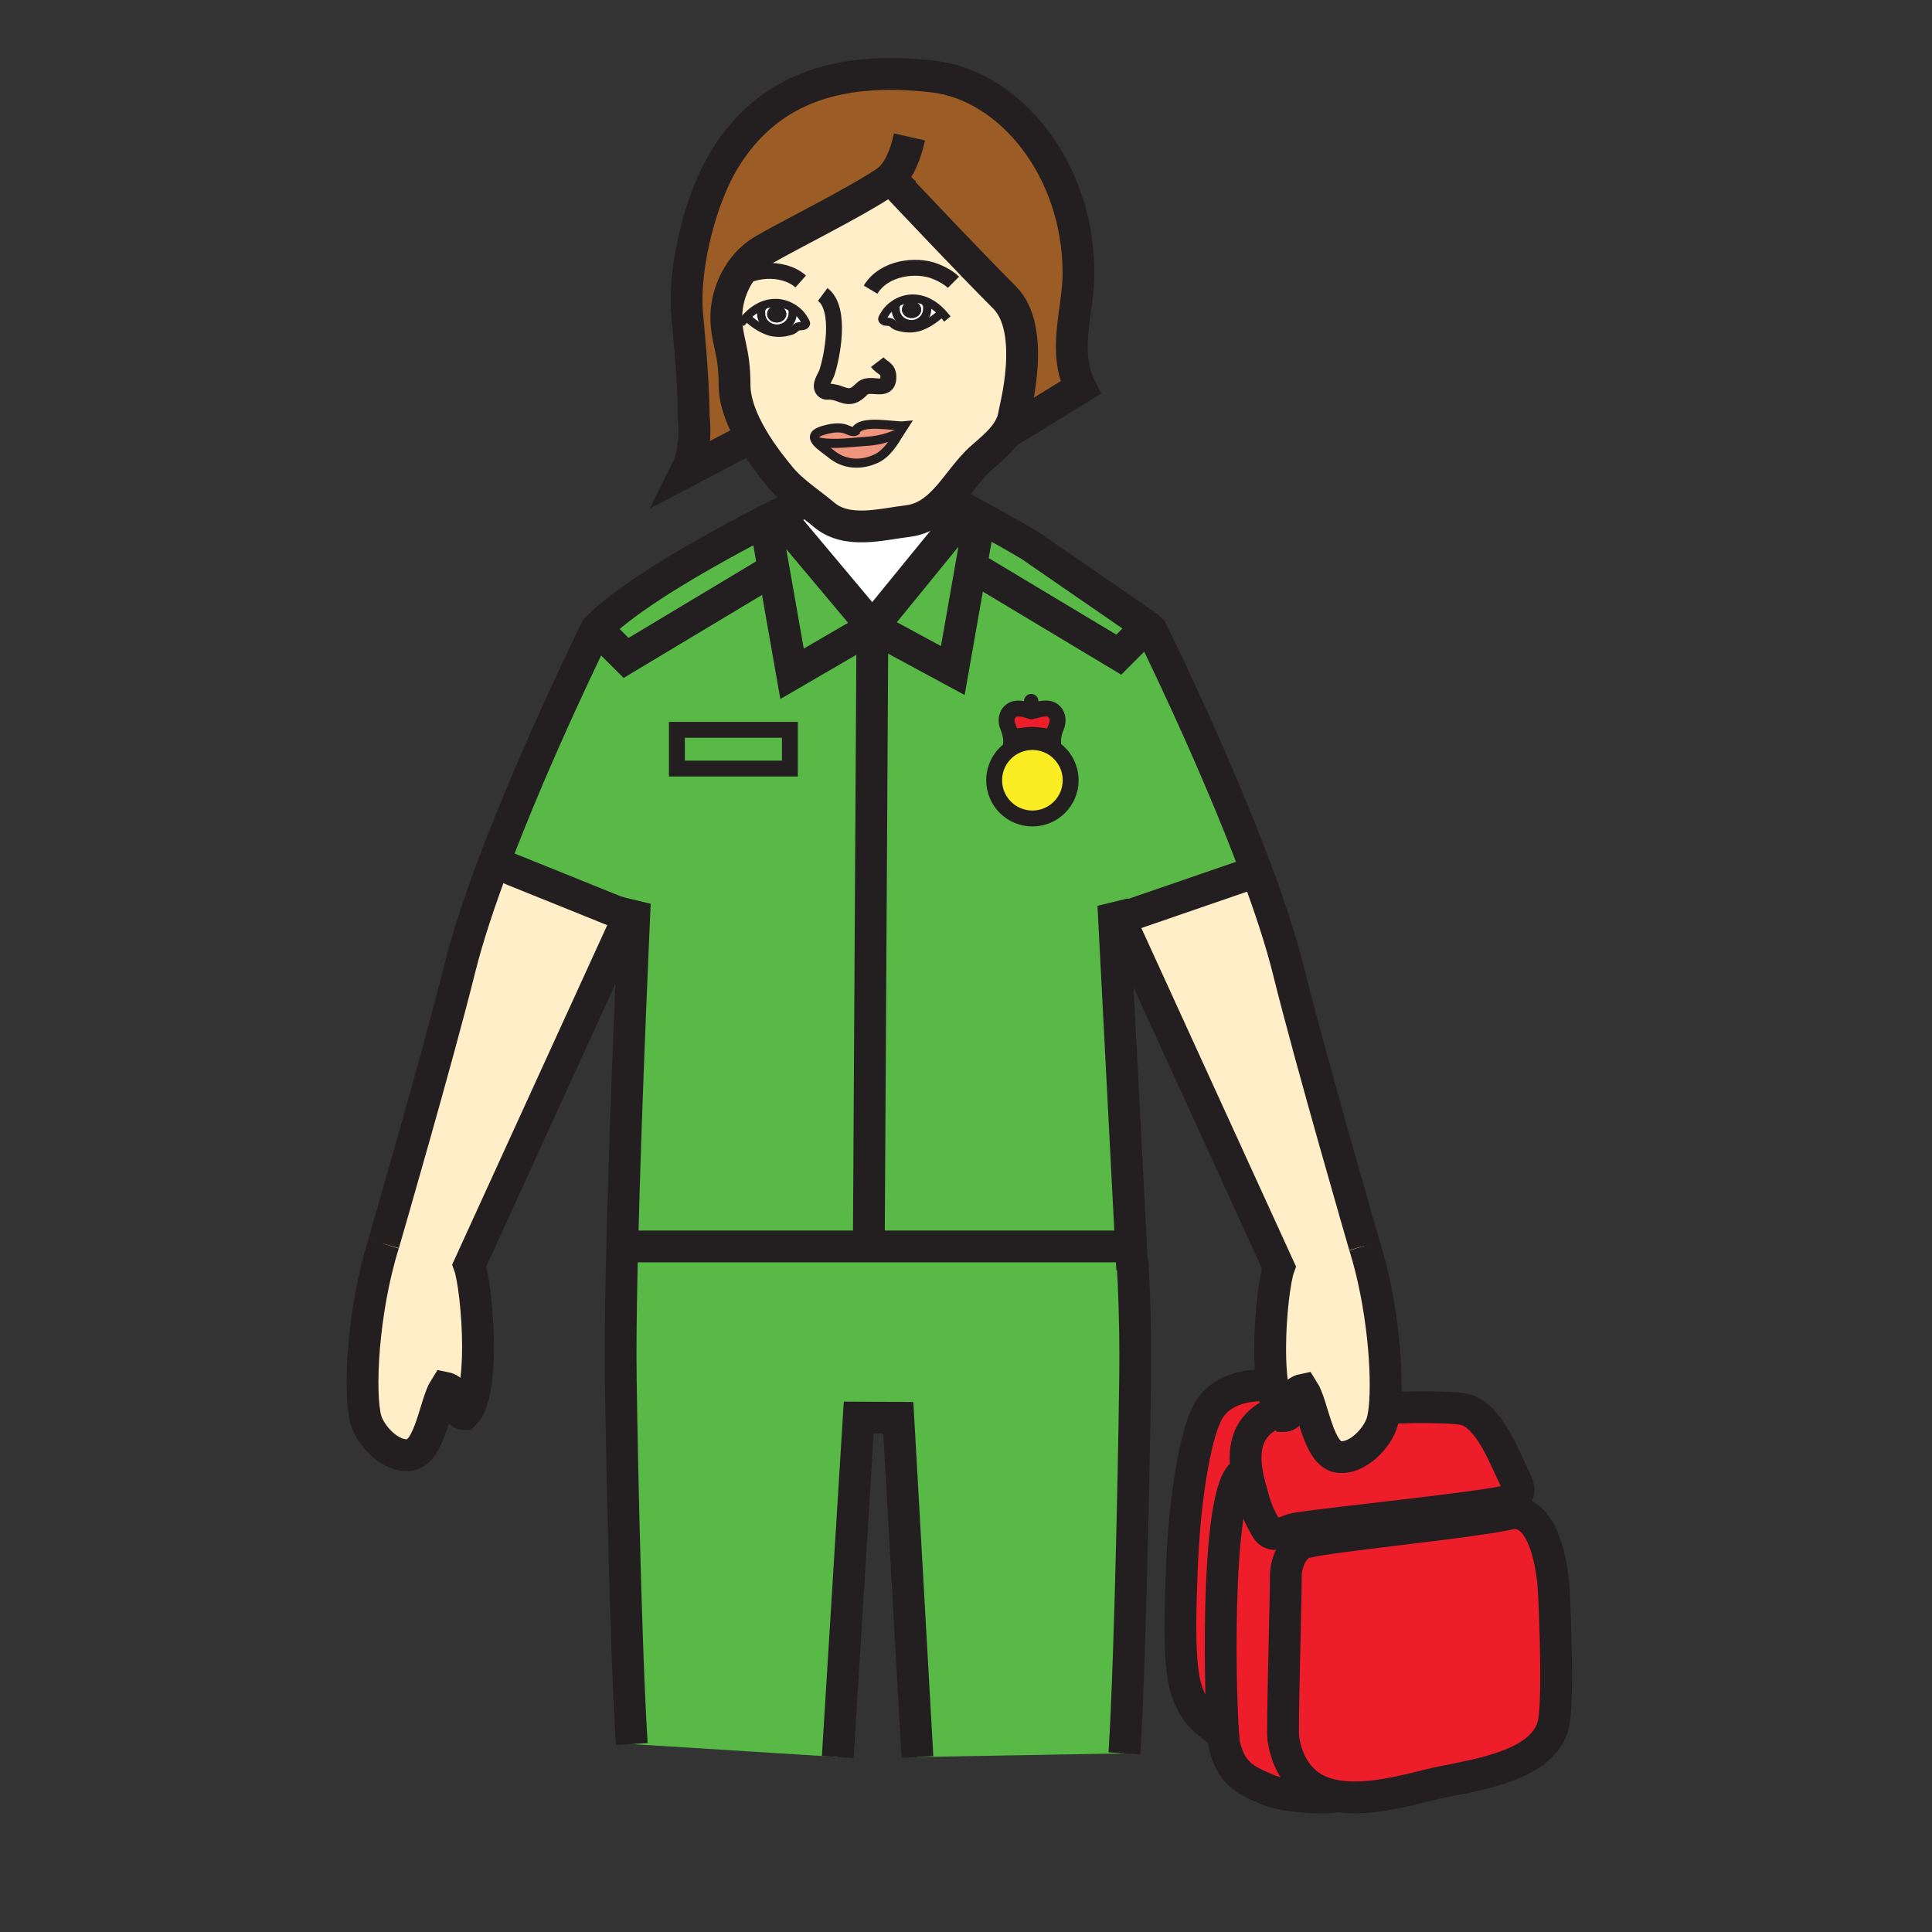 <?xml version="1.0" encoding="iso-8859-1"?>
<!-- Generator: Adobe Illustrator 12.0.1, SVG Export Plug-In . SVG Version: 6.00 Build 51448)  -->
<!DOCTYPE svg PUBLIC "-//W3C//DTD SVG 1.1//EN" "http://www.w3.org/Graphics/SVG/1.1/DTD/svg11.dtd">
<svg  version="1.1" id="Layer_1" xmlns="http://www.w3.org/2000/svg" xmlns:xlink="http://www.w3.org/1999/xlink" width="850.394" height="850.394"
	 viewBox="0 0 850.394 850.394" style="overflow:visible;enable-background:new 0 0 850.394 850.394;" xml:space="preserve">
<rect x="0" y="0" width="850.394" height="850.394" fill="#333333" stroke="none"/>
<g>
	<g id="XMLID_1_">
		<g>
			<path style="fill:#FFFFFF;" d="M425.52,225.09L384,276l-41.5-49.47c6.7-3.37,10.93-5.38,10.93-5.38l0.32-1.6
				c3.03,2.36,6.11,4.62,8.87,6.96c10.18,8.61,25.09,4.29,36.93,2.85c7.13-0.87,12.29-4.8,16.82-9.7L417,220
				c0,0,3.33,1.71,8.77,4.62L425.52,225.09z"/>
			<path style="fill:#58B947;" d="M498.14,554.4l0.311-0.021c0.75,12.7,1.25,27.21,1.25,43.34c0,18.09-1.98,130.5-4.78,174.05
				l-91.1,1.601L395.4,624.06l-17.42-0.09l-9.23,149.4l-90.67-5.69c-2.87-44.58-4.92-152.359-4.92-170.779
				c0-13.61,0.28-30.351,0.72-48.301l3.87,0.03h104.66h112.26l3.17-0.16L498.14,554.4z"/>
			<path style="fill:#58B947;" d="M336.82,229.42l3.73,21.2l-64.98,38.97l-12.97-12.96c11.8-11.79,34.5-25.65,54.26-36.58
				C324.15,236.02,331.03,232.4,336.82,229.42z"/>
			<path style="fill:#58B947;" d="M431.37,227.65l-0.18,0.33l-3.721,21.19l-8.08,45.98L384,276l41.52-50.91l0.25-0.47
				C427.45,225.52,429.33,226.53,431.37,227.65z"/>
			<path style="fill:#58B947;" d="M431.37,227.65c6.1,3.32,13.66,7.54,21.72,12.26l51.86,35.74l-12.5,12.5l-64.98-38.98l3.721-21.19
				L431.37,227.65z"/>
			<path style="fill:#58B947;" d="M463.65,324.28c0.159-1.21,0.5-2.57,1.13-4.01c2.09-4.79-0.58-8.42-4.221-8.42
				c-3.31,0-4.229,0.96-6.399,1.12l-0.271-0.03c-1.81-0.27-2.85-1.06-5.87-1.06c-3.64,0-6.31,3.63-4.21,8.41
				c0.631,1.44,0.971,2.8,1.131,4.01c0.39,2.82-0.171,4.79-0.171,4.79l0.24,0.39c-4.47,3.03-7.42,8.15-7.42,13.96
				c0,9.29,7.54,16.83,16.84,16.83c9.29,0,16.83-7.54,16.83-16.83c0-5.9-3.029-11.08-7.62-14.09l0.181-0.28
				C463.82,329.07,463.26,327.1,463.65,324.28z M553.12,383.58L552,384l-59.19,20.38l-2.75-6.02l7.78,150.11l-3.17,0.16H382.41
				L384,276l35.39,19.15l8.08-45.98l64.98,38.98l12.5-12.5l1.91,1.85C506.86,277.5,534.11,332.44,553.12,383.58z"/>
			<path style="fill:#FFEEC8;" d="M328.54,139.53l0.15,0.14c2.73,2.53,5.88,4.78,9.52,6.08c2.21,0.79,5.25,0.93,7.55,0.45
				c0.98-0.2,2.19-0.44,3.09-0.86c0.77-0.35,1.41-1.16,2.12-1.5c1.06-0.49,2.26-0.06,3.24-0.67c1.17-0.72,0.28-1.53-0.38-2.71
				c-1.09-1.93-2.77-3.59-4.75-4.81c-2.24-1.4-4.86-2.24-7.43-2.3c-2.23-0.05-4.32,0.41-6.26,1.24
				C332.82,135.69,330.52,137.44,328.54,139.53z M414.59,137.59c-1.98-2.09-4.29-3.84-6.87-4.94c-1.94-0.83-4.03-1.29-6.26-1.24
				c-2.56,0.06-5.18,0.89-7.41,2.29c-1.98,1.22-3.67,2.88-4.76,4.82c-0.67,1.17-1.54,1.99-0.38,2.71c0.99,0.62,2.17,0.18,3.24,0.67
				c0.71,0.33,1.35,1.15,2.11,1.49c0.91,0.43,2.12,0.67,3.09,0.87c2.32,0.48,5.35,0.34,7.55-0.45c3.64-1.29,6.8-3.55,9.54-6.08
				L414.59,137.59z M442.76,190.83c-2.77,3.86-6.689,7.15-10.399,10.36c-5.99,5.19-10.53,12.55-15.99,18.47
				c-4.53,4.9-9.69,8.83-16.82,9.7c-11.84,1.44-26.75,5.76-36.93-2.85c-2.76-2.34-5.84-4.6-8.87-6.96
				c-3.88-3.04-7.67-6.22-10.6-9.91c-1.78-2.23-7.46-8.93-12.29-17.26c-4.07-7.04-7.53-15.24-7.53-22.91
				c0-15.27-3.38-18.92-3.63-29.06c-0.12-5.12,0.99-10.36,3.12-15.14c2.37-5.34,5.99-10.09,10.56-13.44
				c6.67-4.9,42.95-22.21,58.48-33.09c0.23,0.49,0.6,0.81,1.12,0.96c5.63,5.97,33.89,35.94,49.18,51.22
				c14.24,14.25,4.54,49.2,4.24,51.35C445.95,185.47,444.61,188.27,442.76,190.83z M397.86,187.45c-4.04,0.41-19.21-3.09-21.4,2.4
				c-1.35,0.57-3.57-0.89-5.08-1.23c-2.83-0.66-6.13-0.04-8.89,0.76c-4.43,1.29-4.65,3.04-3.25,4.88c1.44,1.91,4.62,3.91,6.67,5.6
				c5.51,4.55,12.68,5.14,19.38,2.18c4.94-2.18,7.86-6.98,10.63-11.51C396.57,189.48,397.21,188.44,397.86,187.45z"/>
			<path style="fill:#FBED24;" d="M463.64,329.35c4.591,3.01,7.62,8.19,7.62,14.09c0,9.29-7.54,16.83-16.83,16.83
				c-9.3,0-16.84-7.54-16.84-16.83c0-5.81,2.95-10.93,7.42-13.96c2.69-1.81,5.931-2.87,9.42-2.87
				C457.83,326.61,460.99,327.62,463.64,329.35z"/>
			<rect x="297.94" y="321.23" style="fill:#58B947;" width="49.74" height="17.06"/>
			<path style="fill:#58B947;" d="M384,276l-1.59,272.63H277.75l-3.87-0.03c1.64-67.119,5.54-151.109,5.54-151.109l-2.73,5.98
				L221,381l-3.52-1.32c18.94-50.26,45.12-103.05,45.12-103.05l12.97,12.96l64.98-38.97l8.08,45.97L384,276z M347.68,338.29v-17.06
				h-49.74v17.06H347.68z"/>
			<path style="fill:#58B947;" d="M340.55,250.62l-3.73-21.2c2.04-1.05,3.94-2.01,5.68-2.89L384,276l-35.37,20.59L340.55,250.62z"/>
			<path style="fill:#ED1E29;" d="M557.43,672.95c-4.479-7.811-4.819-10.13-6.42-15.73c-0.71-2.47-1.63-5.68-2.2-9.189
				c-1.42-8.641-0.79-19.11,9.881-24.91l4.46-2.45c0.56,1.05,1.18,1.94,1.88,2.63c5.149,0,1.569-10.16,8.54-11.609
				c4.449,6.92,6.56,28.619,15.779,29.619c8.33,0.98,17.15-8.649,19.051-15.479c0.43-1.54,0.779-3.53,1.029-5.89L610,620
				c5.76-0.86,29.98-0.95,35.02,0.47c10.511,2.96,17.08,20.82,21.54,29.92c2.11,4.301,3.381,7.11-1.46,9.73
				c-1.13,0.61-5.56,1.439-11.939,2.39c-25.03,3.721-80.141,9.3-83.99,10.59C564.85,674.54,559.83,677.13,557.43,672.95z"/>
			<path style="fill:#FFEEC8;" d="M560.1,610c-0.729-4.87-1.029-10.5-1.029-16.25c0-15.15,2.09-31.1,3.85-35.92l-70.11-153.45
				L552,384l1.12-0.42c5.79,15.53,10.8,30.71,14.07,43.9c9.64,39.039,33.43,120.85,33.43,120.85c8.03,25.6,10.42,56.35,8.81,71.61
				c-0.25,2.359-0.6,4.35-1.029,5.89c-1.9,6.83-10.721,16.46-19.051,15.479c-9.22-1-11.33-22.699-15.779-29.619
				c-6.971,1.449-3.391,11.609-8.54,11.609c-0.7-0.689-1.32-1.58-1.88-2.63C561.74,618.02,560.75,614.31,560.1,610z"/>
			<path style="fill:#ED1E29;" d="M548.81,648.03c-13.649,0.09-12.159,92.76-10.369,115.739l-0.24,0.021
				c-3.181-3.14-5.95-4.771-9.41-8.25c-1.96-1.95-6.19-7.7-7.74-16.58c-2.33-13.25-1.38-33.96-0.79-49.5
				c1.01-26.54,5.29-57.3,11.66-68.5c5.11-9,17-12.16,28.18-10.96c0.65,4.31,1.641,8.02,3.051,10.67l-4.46,2.45
				C548.02,628.92,547.39,639.39,548.81,648.03z"/>
			<path style="fill:#ED1E29;" d="M569.17,673.1c3.85-1.29,58.96-6.869,83.99-10.59l0.87,5.66c-24.79,3.83-71.061,8.33-79.7,10.88
				c-5.38,1.601-8.35,9-8.35,14.561c0,11.409-1.69,68.1-1.12,71.729c1.18,7.44,4.1,14.2,9.76,19.16c3.93,3.45,8.89,5.31,14.31,6.13
				c-6.84,1.33-23.21,0.13-29.92-2.51c-11.54-4.57-17.02-7.86-20.01-19.62c-0.18-0.7-0.37-2.33-0.56-4.73
				c-1.79-22.979-3.28-115.649,10.369-115.739c0.57,3.51,1.49,6.72,2.2,9.189c1.601,5.601,1.94,7.92,6.42,15.73
				C559.83,677.13,564.85,674.54,569.17,673.1z"/>
			<path style="fill:#ED1E29;" d="M588.93,790.63c-5.42-0.82-10.38-2.68-14.31-6.13c-5.66-4.96-8.58-11.72-9.76-19.16
				c-0.57-3.63,1.12-60.32,1.12-71.729c0-5.561,2.97-12.96,8.35-14.561c8.64-2.55,54.91-7.05,79.7-10.88
				c4.12-0.63,7.649-1.24,10.31-1.83c14.561-3.21,18.97,21.71,19.59,33.87c0.551,10.71,2.19,50.73-0.38,59.56
				c-5.59,19.141-38.41,21.87-54.55,25.891C618.23,788.35,602.18,792.62,588.93,790.63z"/>
			<path style="fill:#ED1E29;" d="M453.89,312.94l0.271,0.03c2.17-0.16,3.09-1.12,6.399-1.12c3.641,0,6.311,3.63,4.221,8.42
				c-0.63,1.44-0.971,2.8-1.13,4.01c-0.61-0.11-6.521-1.15-9.41-1.15l-0.351,0.03c-2.899,0-8.359,1.03-8.949,1.14
				c-0.16-1.21-0.5-2.57-1.131-4.01c-2.1-4.78,0.57-8.41,4.21-8.41C451.04,311.88,452.08,312.67,453.89,312.94z"/>
			<path style="fill:#EF947D;" d="M395.92,190.53c-2.77,4.53-5.69,9.33-10.63,11.51c-6.7,2.96-13.87,2.37-19.38-2.18
				c-2.05-1.69-5.23-3.69-6.67-5.6c5.43,1.59,13.51,0.68,18.96,0.25C383.68,194.08,388.17,194.04,395.92,190.53z"/>
			<path style="fill:#EF947D;" d="M378.2,194.51c-5.45,0.43-13.53,1.34-18.96-0.25c-1.4-1.84-1.18-3.59,3.25-4.88
				c2.76-0.8,6.06-1.42,8.89-0.76c1.51,0.34,3.73,1.8,5.08,1.23c2.19-5.49,17.36-1.99,21.4-2.4c-0.65,0.99-1.29,2.03-1.94,3.08
				C388.17,194.04,383.68,194.08,378.2,194.51z"/>
			<path style="fill:#FFEEC8;" d="M276.69,403.47l-70.12,153.49c1.76,4.82,3.83,20.73,3.83,35.86c0,12.859-1.5,25.149-5.96,29.609
				c-5.12,0-1.57-10.18-8.56-11.6c-4.44,6.91-6.55,28.61-15.76,29.62c-8.31,0.99-17.14-8.681-19.05-15.47
				c-3.24-11.561-1.5-47.961,7.77-77.53c0,0,23.78-81.811,33.45-120.84c3.48-14.041,8.94-30.351,15.19-46.93L221,381L276.69,403.47z
				"/>
			<path style="fill:#9C5C25;" d="M322.82,125.27c-2.13,4.78-3.24,10.02-3.12,15.14c0.25,10.14,3.63,13.79,3.63,29.06
				c0,7.67,3.46,15.87,7.53,22.91l-28.94,15.22c5.29-10.58,3.45-23.65,3.45-23.65c-0.2-20.11-2.66-42.05-3-46.8
				c-1.42-19.71,5.9-49.66,16.53-66.97c17.9-29.15,47.05-41.71,91.96-36.47c33.371,3.89,63.85,40.38,63.85,86.63
				c0,16.2-7.19,34.11,0.91,50.27l-32.86,20.22c1.851-2.56,3.19-5.36,3.641-8.56c0.3-2.15,10-37.1-4.24-51.35
				c-15.29-15.28-43.55-45.25-49.18-51.22c-0.63-0.68-0.98-1.05-0.98-1.05c-0.05,0.03-0.09,0.06-0.14,0.09
				c-15.53,10.88-51.81,28.19-58.48,33.09C328.81,115.18,325.19,119.93,322.82,125.27z"/>
			<path style="fill:#FFFFFF;" d="M348.88,137.98c0,3.66-3.1,6.62-6.93,6.62c-3.83,0-6.93-2.96-6.93-6.62
				c0-1.37-0.14-1.72,0.61-2.78l-0.24-0.61c1.94-0.83,4.03-1.29,6.26-1.24c2.57,0.06,5.19,0.9,7.43,2.3l-0.35,0.56
				C349.16,137.06,348.88,136.96,348.88,137.98z M346.1,138.23c0-2.05-1.88-3.71-4.21-3.71c-2.34,0-4.23,1.66-4.23,3.71
				c0,2.06,1.89,3.72,4.23,3.72C344.22,141.95,346.1,140.29,346.1,138.23z"/>
			<path style="fill:#FFFFFF;" d="M341.95,144.6c3.83,0,6.93-2.96,6.93-6.62c0-1.02,0.28-0.92-0.15-1.77l0.35-0.56
				c1.98,1.22,3.66,2.88,4.75,4.81c0.66,1.18,1.55,1.99,0.38,2.71c-0.98,0.61-2.18,0.18-3.24,0.67c-0.71,0.34-1.35,1.15-2.12,1.5
				c-0.9,0.42-2.11,0.66-3.09,0.86c-2.3,0.48-5.34,0.34-7.55-0.45c-3.64-1.3-6.79-3.55-9.52-6.08l-0.15-0.14
				c1.98-2.09,4.28-3.84,6.85-4.94l0.24,0.61c-0.75,1.06-0.61,1.41-0.61,2.78C335.02,141.64,338.12,144.6,341.95,144.6z"/>
			<path style="fill:#FFFFFF;" d="M401.23,132.57c-2.33,0-4.22,1.67-4.22,3.72s1.89,3.71,4.22,3.71c2.34,0,4.23-1.66,4.23-3.71
				S403.57,132.57,401.23,132.57z M394.05,133.7c2.23-1.4,4.85-2.23,7.41-2.29c2.23-0.05,4.32,0.41,6.26,1.24l-0.24,0.61
				c0.75,1.05,0.62,1.41,0.62,2.78c0,3.65-3.1,6.62-6.93,6.62s-6.94-2.97-6.94-6.62c0-1.02-0.27-0.92,0.16-1.78L394.05,133.7z"/>
			<path style="fill:#FFFFFF;" d="M394.23,136.04c0,3.65,3.11,6.62,6.94,6.62s6.93-2.97,6.93-6.62c0-1.37,0.13-1.73-0.62-2.78
				l0.24-0.61c2.58,1.1,4.89,2.85,6.87,4.94l-0.15,0.14c-2.74,2.53-5.9,4.79-9.54,6.08c-2.2,0.79-5.23,0.93-7.55,0.45
				c-0.97-0.2-2.18-0.44-3.09-0.87c-0.76-0.34-1.4-1.16-2.11-1.49c-1.07-0.49-2.25-0.05-3.24-0.67c-1.16-0.72-0.29-1.54,0.38-2.71
				c1.09-1.94,2.78-3.6,4.76-4.82l0.34,0.56C393.96,135.12,394.23,135.02,394.23,136.04z"/>
			<path style="fill:#231F20;" d="M401.23,134.64c0.84,0,1.52,0.74,1.52,1.65s-0.68,1.65-1.52,1.65s-1.51-0.74-1.51-1.65
				S400.39,134.64,401.23,134.64z"/>
			<path style="fill:#231F20;" d="M402.75,136.29c0-0.91-0.68-1.65-1.52-1.65s-1.51,0.74-1.51,1.65s0.67,1.65,1.51,1.65
				S402.75,137.2,402.75,136.29z M401.23,132.57c2.34,0,4.23,1.67,4.23,3.72s-1.89,3.71-4.23,3.71c-2.33,0-4.22-1.66-4.22-3.71
				S398.9,132.57,401.23,132.57z"/>
			<path style="fill:#231F20;" d="M341.89,139.89c-0.85,0-1.52-0.74-1.52-1.66c0-0.91,0.67-1.64,1.52-1.64
				c0.83,0,1.51,0.73,1.51,1.64C343.4,139.15,342.72,139.89,341.89,139.89z"/>
			<path style="fill:#231F20;" d="M341.89,141.95c-2.34,0-4.23-1.66-4.23-3.72c0-2.05,1.89-3.71,4.23-3.71
				c2.33,0,4.21,1.66,4.21,3.71C346.1,140.29,344.22,141.95,341.89,141.95z M341.89,136.59c-0.85,0-1.52,0.73-1.52,1.64
				c0,0.92,0.67,1.66,1.52,1.66c0.83,0,1.51-0.74,1.51-1.66C343.4,137.32,342.72,136.59,341.89,136.59z"/>
		</g>
		<g>
			<path style="fill:none;stroke:#231F20;stroke-width:14;" d="M168.84,547.45c0,0,23.78-81.811,33.45-120.84
				c3.48-14.041,8.94-30.351,15.19-46.93c18.94-50.26,45.12-103.05,45.12-103.05c11.8-11.79,34.5-25.65,54.26-36.58
				c7.29-4.03,14.17-7.65,19.96-10.63c2.04-1.05,3.94-2.01,5.68-2.89c6.7-3.37,10.93-5.38,10.93-5.38"/>
			<path style="fill:none;stroke:#231F20;stroke-width:14;" d="M278.08,767.68c-2.87-44.58-4.92-152.359-4.92-170.779
				c0-13.61,0.28-30.351,0.72-48.301c1.64-67.119,5.54-151.109,5.54-151.109l-2.73,5.98l-70.12,153.49
				c1.76,4.82,3.83,20.73,3.83,35.86c0,12.859-1.5,25.149-5.96,29.609c-5.12,0-1.57-10.18-8.56-11.6
				c-4.44,6.91-6.55,28.61-15.76,29.62c-8.31,0.99-17.14-8.681-19.05-15.47c-3.24-11.561-1.5-47.961,7.77-77.53"/>
			<path style="fill:none;stroke:#231F20;stroke-width:14;" d="M600.62,548.33c0,0-23.79-81.811-33.43-120.85
				c-3.271-13.19-8.28-28.371-14.07-43.9c-19.01-51.14-46.26-106.08-46.26-106.08l-1.91-1.85l-51.86-35.74
				c-8.06-4.72-15.62-8.94-21.72-12.26c-2.04-1.12-3.92-2.13-5.6-3.03C420.33,221.71,417,220,417,220"/>
			<path style="fill:none;stroke:#231F20;stroke-width:14;" d="M498.37,558.76l-0.23-4.359l-0.3-5.931l-7.78-150.11l2.75,6.02
				l70.11,153.45c-1.76,4.82-3.85,20.77-3.85,35.92c0,5.75,0.3,11.38,1.029,16.25c0.65,4.31,1.641,8.02,3.051,10.67
				c0.56,1.05,1.18,1.94,1.88,2.63c5.149,0,1.569-10.16,8.54-11.609c4.449,6.92,6.56,28.619,15.779,29.619
				c8.33,0.98,17.15-8.649,19.051-15.479c0.43-1.54,0.779-3.53,1.029-5.89c1.61-15.261-0.779-46.011-8.81-71.61"/>
			<path style="fill:none;stroke:#231F20;stroke-width:14;" d="M494.92,771.77c2.8-43.55,4.78-155.96,4.78-174.05
				c0-16.13-0.5-30.64-1.25-43.34"/>
			<polyline style="fill:none;stroke:#231F20;stroke-width:14;" points="403.82,773.37 395.4,624.06 377.98,623.97 368.75,773.37 
							"/>
			<polyline style="fill:none;stroke:#231F20;stroke-width:14;" points="277.75,548.63 382.41,548.63 494.67,548.63 			"/>
			<path style="fill:none;stroke:#231F20;stroke-width:14;" d="M654.03,668.17c4.12-0.63,7.649-1.24,10.31-1.83
				c14.561-3.21,18.97,21.71,19.59,33.87c0.551,10.71,2.19,50.73-0.38,59.56c-5.59,19.141-38.41,21.87-54.55,25.891
				c-10.77,2.689-26.82,6.96-40.07,4.97c-5.42-0.82-10.38-2.68-14.31-6.13c-5.66-4.96-8.58-11.72-9.76-19.16
				c-0.57-3.63,1.12-60.32,1.12-71.729c0-5.561,2.97-12.96,8.35-14.561C582.97,676.5,629.24,672,654.03,668.17z"/>
			<path style="fill:none;stroke:#231F20;stroke-width:14;" d="M610,620c5.76-0.86,29.98-0.95,35.02,0.47
				c10.511,2.96,17.08,20.82,21.54,29.92c2.11,4.301,3.381,7.11-1.46,9.73c-1.13,0.61-5.56,1.439-11.939,2.39
				c-25.03,3.721-80.141,9.3-83.99,10.59c-4.32,1.44-9.34,4.03-11.74-0.149c-4.479-7.811-4.819-10.13-6.42-15.73
				c-0.71-2.47-1.63-5.68-2.2-9.189c-1.42-8.641-0.79-19.11,9.881-24.91"/>
			<path style="fill:none;stroke:#231F20;stroke-width:14;" d="M548.83,648.03c-0.01,0-0.01,0-0.021,0
				c-13.649,0.09-12.159,92.76-10.369,115.739c0.189,2.4,0.38,4.03,0.56,4.73c2.99,11.76,8.47,15.05,20.01,19.62
				c6.71,2.64,23.08,3.84,29.92,2.51c0.59-0.12,1.11-0.25,1.54-0.399"/>
			<path style="fill:none;stroke:#231F20;stroke-width:14;" d="M560.11,610H560.1c-11.18-1.2-23.069,1.96-28.18,10.96
				c-6.37,11.2-10.65,41.96-11.66,68.5c-0.59,15.54-1.54,36.25,0.79,49.5c1.55,8.88,5.78,14.63,7.74,16.58
				c3.46,3.479,6.229,5.11,9.41,8.25"/>
			<polyline style="fill:none;stroke:#231F20;stroke-width:14;" points="342.5,226.53 384,276 348.63,296.59 340.55,250.62 
				336.82,229.42 			"/>
			<line style="fill:none;stroke:#231F20;stroke-width:14;" x1="384" y1="276" x2="382.41" y2="548.63"/>
			<polyline style="fill:none;stroke:#231F20;stroke-width:14;" points="262.6,276.63 275.57,289.59 340.55,250.62 341.3,250.17 			
				"/>
			<polyline style="fill:none;stroke:#231F20;stroke-width:14;" points="425.52,225.09 384,276 419.39,295.15 427.47,249.17 
				431.19,227.98 			"/>
			<polyline style="fill:none;stroke:#231F20;stroke-width:14;" points="505.42,275.18 504.95,275.65 492.45,288.15 427.47,249.17 
				426.72,248.72 			"/>
			<path style="fill:none;stroke:#231F20;stroke-width:7;" d="M463.82,329.07c0,0-0.561-1.97-0.17-4.79
				c0.159-1.21,0.5-2.57,1.13-4.01c2.09-4.79-0.58-8.42-4.221-8.42c-3.31,0-4.229,0.96-6.399,1.12l-0.271-0.03
				c-1.81-0.27-2.85-1.06-5.87-1.06c-3.64,0-6.31,3.63-4.21,8.41c0.631,1.44,0.971,2.8,1.131,4.01c0.39,2.82-0.171,4.79-0.171,4.79"
				/>
			<path style="fill:none;stroke:#231F20;stroke-width:6.353;" d="M463.7,324.29c0,0-0.021,0-0.05-0.01
				c-0.61-0.11-6.521-1.15-9.41-1.15l-0.351,0.03c-2.899,0-8.359,1.03-8.949,1.14c-0.03,0.01-0.051,0.01-0.051,0.01"/>
			<path style="fill:none;stroke:#231F20;stroke-width:7;" d="M463.64,329.35c4.591,3.01,7.62,8.19,7.62,14.09
				c0,9.29-7.54,16.83-16.83,16.83c-9.3,0-16.84-7.54-16.84-16.83c0-5.81,2.95-10.93,7.42-13.96c2.69-1.81,5.931-2.87,9.42-2.87
				C457.83,326.61,460.99,327.62,463.64,329.35z"/>
			<polyline style="fill:none;stroke:#231F20;stroke-width:6.353;stroke-linecap:round;stroke-linejoin:round;" points="
				453.89,308.62 453.89,312.94 453.89,313.41 			"/>
			<rect x="297.94" y="321.23" style="fill:none;stroke:#231F20;stroke-width:7;" width="49.74" height="17.06"/>
			<polyline style="fill:none;stroke:#231F20;stroke-width:14;" points="221,381 276.69,403.47 278,404 			"/>
			<polyline style="fill:none;stroke:#231F20;stroke-width:14;" points="552,384 492.81,404.38 491,405 			"/>
			<path style="fill:none;stroke:#231F20;stroke-width:7;" d="M383.2,127.5c5.87-9.77,20.13-11.33,28.28-8.14
				c4.38,1.7,7.05,3.73,8.2,4.88"/>
			<path style="fill:none;stroke:#231F20;stroke-width:7;" d="M352.44,123.89c-7.77-6.92-22.91-5.86-29.62,1.38
				c-0.36,0.38-0.69,0.77-0.99,1.18"/>
			<path style="fill:none;stroke:#231F20;stroke-width:7;" d="M362.12,129.61c8.51,6.37,4.01,27.93,1.86,34.36
				c-0.68,2.05-3.61,5.69-1.55,7.82c1,1.03,2.28,0.47,3.53,0.66c1.3,0.21,2.07,0.34,3.57,0.89c2.88,1.07,4.98,1.72,7.57-0.17
				c2.81-2.03,2.6-3.47,6.75-3.27c3.49,0.16,7.35,1.14,7.18-4.23c-0.12-3.7-2.9-3.65-4.89-6.26"/>
			<path style="fill:none;stroke:#231F20;stroke-width:4;" d="M376.22,190.8c0.04-0.34,0.12-0.66,0.24-0.95
				c2.19-5.49,17.36-1.99,21.4-2.4c-0.65,0.99-1.29,2.03-1.94,3.08c-2.77,4.53-5.69,9.33-10.63,11.51
				c-6.7,2.96-13.87,2.37-19.38-2.18c-2.05-1.69-5.23-3.69-6.67-5.6c-1.4-1.84-1.18-3.59,3.25-4.88c2.76-0.8,6.06-1.42,8.89-0.76
				c1.51,0.34,3.73,1.8,5.08,1.23c0.23-0.09,0.43-0.24,0.6-0.46"/>
			<path style="fill:none;stroke:#231F20;stroke-width:4;" d="M359.24,194.26c5.43,1.59,13.51,0.68,18.96,0.25
				c5.48-0.43,9.97-0.47,17.72-3.98"/>
			<path style="fill:none;stroke:#231F20;stroke-width:14;" d="M392.98,79.7c5.63,5.97,33.89,35.94,49.18,51.22
				c14.24,14.25,4.54,49.2,4.24,51.35c-0.45,3.2-1.79,6-3.641,8.56c-2.77,3.86-6.689,7.15-10.399,10.36
				c-5.99,5.19-10.53,12.55-15.99,18.47c-4.53,4.9-9.69,8.83-16.82,9.7c-11.84,1.44-26.75,5.76-36.93-2.85
				c-2.76-2.34-5.84-4.6-8.87-6.96c-3.88-3.04-7.67-6.22-10.6-9.91c-1.78-2.23-7.46-8.93-12.29-17.26
				c-4.07-7.04-7.53-15.24-7.53-22.91c0-15.27-3.38-18.92-3.63-29.06c-0.12-5.12,0.99-10.36,3.12-15.14
				c2.37-5.34,5.99-10.09,10.56-13.44c6.67-4.9,42.95-22.21,58.48-33.09c0.05-0.03,0.09-0.06,0.14-0.09
				C392,78.65,392.35,79.02,392.98,79.7z"/>
			<path style="fill:none;stroke:#231F20;stroke-width:14;" d="M330.88,192.37l-0.02,0.01l-28.94,15.22
				c5.29-10.58,3.45-23.65,3.45-23.65c-0.2-20.11-2.66-42.05-3-46.8c-1.42-19.71,5.9-49.66,16.53-66.97
				c17.9-29.15,47.05-41.71,91.96-36.47c33.371,3.89,63.85,40.38,63.85,86.63c0,16.2-7.19,34.11,0.91,50.27l-32.86,20.22l-0.06,0.04
				"/>
			<path style="fill:none;stroke:#231F20;stroke-width:3.622;stroke-linecap:square;stroke-miterlimit:10;" d="M327.27,140.96
				c0.41-0.49,0.83-0.97,1.27-1.43c1.98-2.09,4.28-3.84,6.85-4.94c1.94-0.83,4.03-1.29,6.26-1.24c2.57,0.06,5.19,0.9,7.43,2.3
				c1.98,1.22,3.66,2.88,4.75,4.81c0.66,1.18,1.55,1.99,0.38,2.71c-0.98,0.61-2.18,0.18-3.24,0.67c-0.71,0.34-1.35,1.15-2.12,1.5
				c-0.9,0.42-2.11,0.66-3.09,0.86c-2.3,0.48-5.34,0.34-7.55-0.45c-3.64-1.3-6.79-3.55-9.52-6.08"/>
			<path style="fill:none;stroke:#231F20;stroke-width:3.622;stroke-linecap:square;stroke-miterlimit:10;" d="M348.73,136.21
				c0.43,0.85,0.15,0.75,0.15,1.77c0,3.66-3.1,6.62-6.93,6.62c-3.83,0-6.93-2.96-6.93-6.62c0-1.37-0.14-1.72,0.61-2.78"/>
			<path style="fill:none;stroke:#231F20;stroke-width:3.622;stroke-linecap:square;stroke-miterlimit:10;" d="M415.85,139.02
				c-0.41-0.49-0.83-0.97-1.26-1.43c-1.98-2.09-4.29-3.84-6.87-4.94c-1.94-0.83-4.03-1.29-6.26-1.24c-2.56,0.06-5.18,0.89-7.41,2.29
				c-1.98,1.22-3.67,2.88-4.76,4.82c-0.67,1.17-1.54,1.99-0.38,2.71c0.99,0.62,2.17,0.18,3.24,0.67c0.71,0.33,1.35,1.15,2.11,1.49
				c0.91,0.43,2.12,0.67,3.09,0.87c2.32,0.48,5.35,0.34,7.55-0.45c3.64-1.29,6.8-3.55,9.54-6.08"/>
			<path style="fill:none;stroke:#231F20;stroke-width:3.622;stroke-linecap:square;stroke-miterlimit:10;" d="M394.39,134.26
				c-0.43,0.86-0.16,0.76-0.16,1.78c0,3.65,3.11,6.62,6.94,6.62s6.93-2.97,6.93-6.62c0-1.37,0.13-1.73-0.62-2.78"/>
			<path style="fill:none;stroke:#231F20;stroke-width:14;" d="M393.82,79.81c-0.31,0-0.59-0.03-0.84-0.11
				c-0.52-0.15-0.89-0.47-1.12-0.96c-0.03-0.06-0.06-0.12-0.08-0.18c4.77-4.66,7.11-12.02,8.54-18.29"/>
		</g>
	</g>
</g>
<rect style="fill:none;" width="850.394" height="850.394"/>
</svg>

